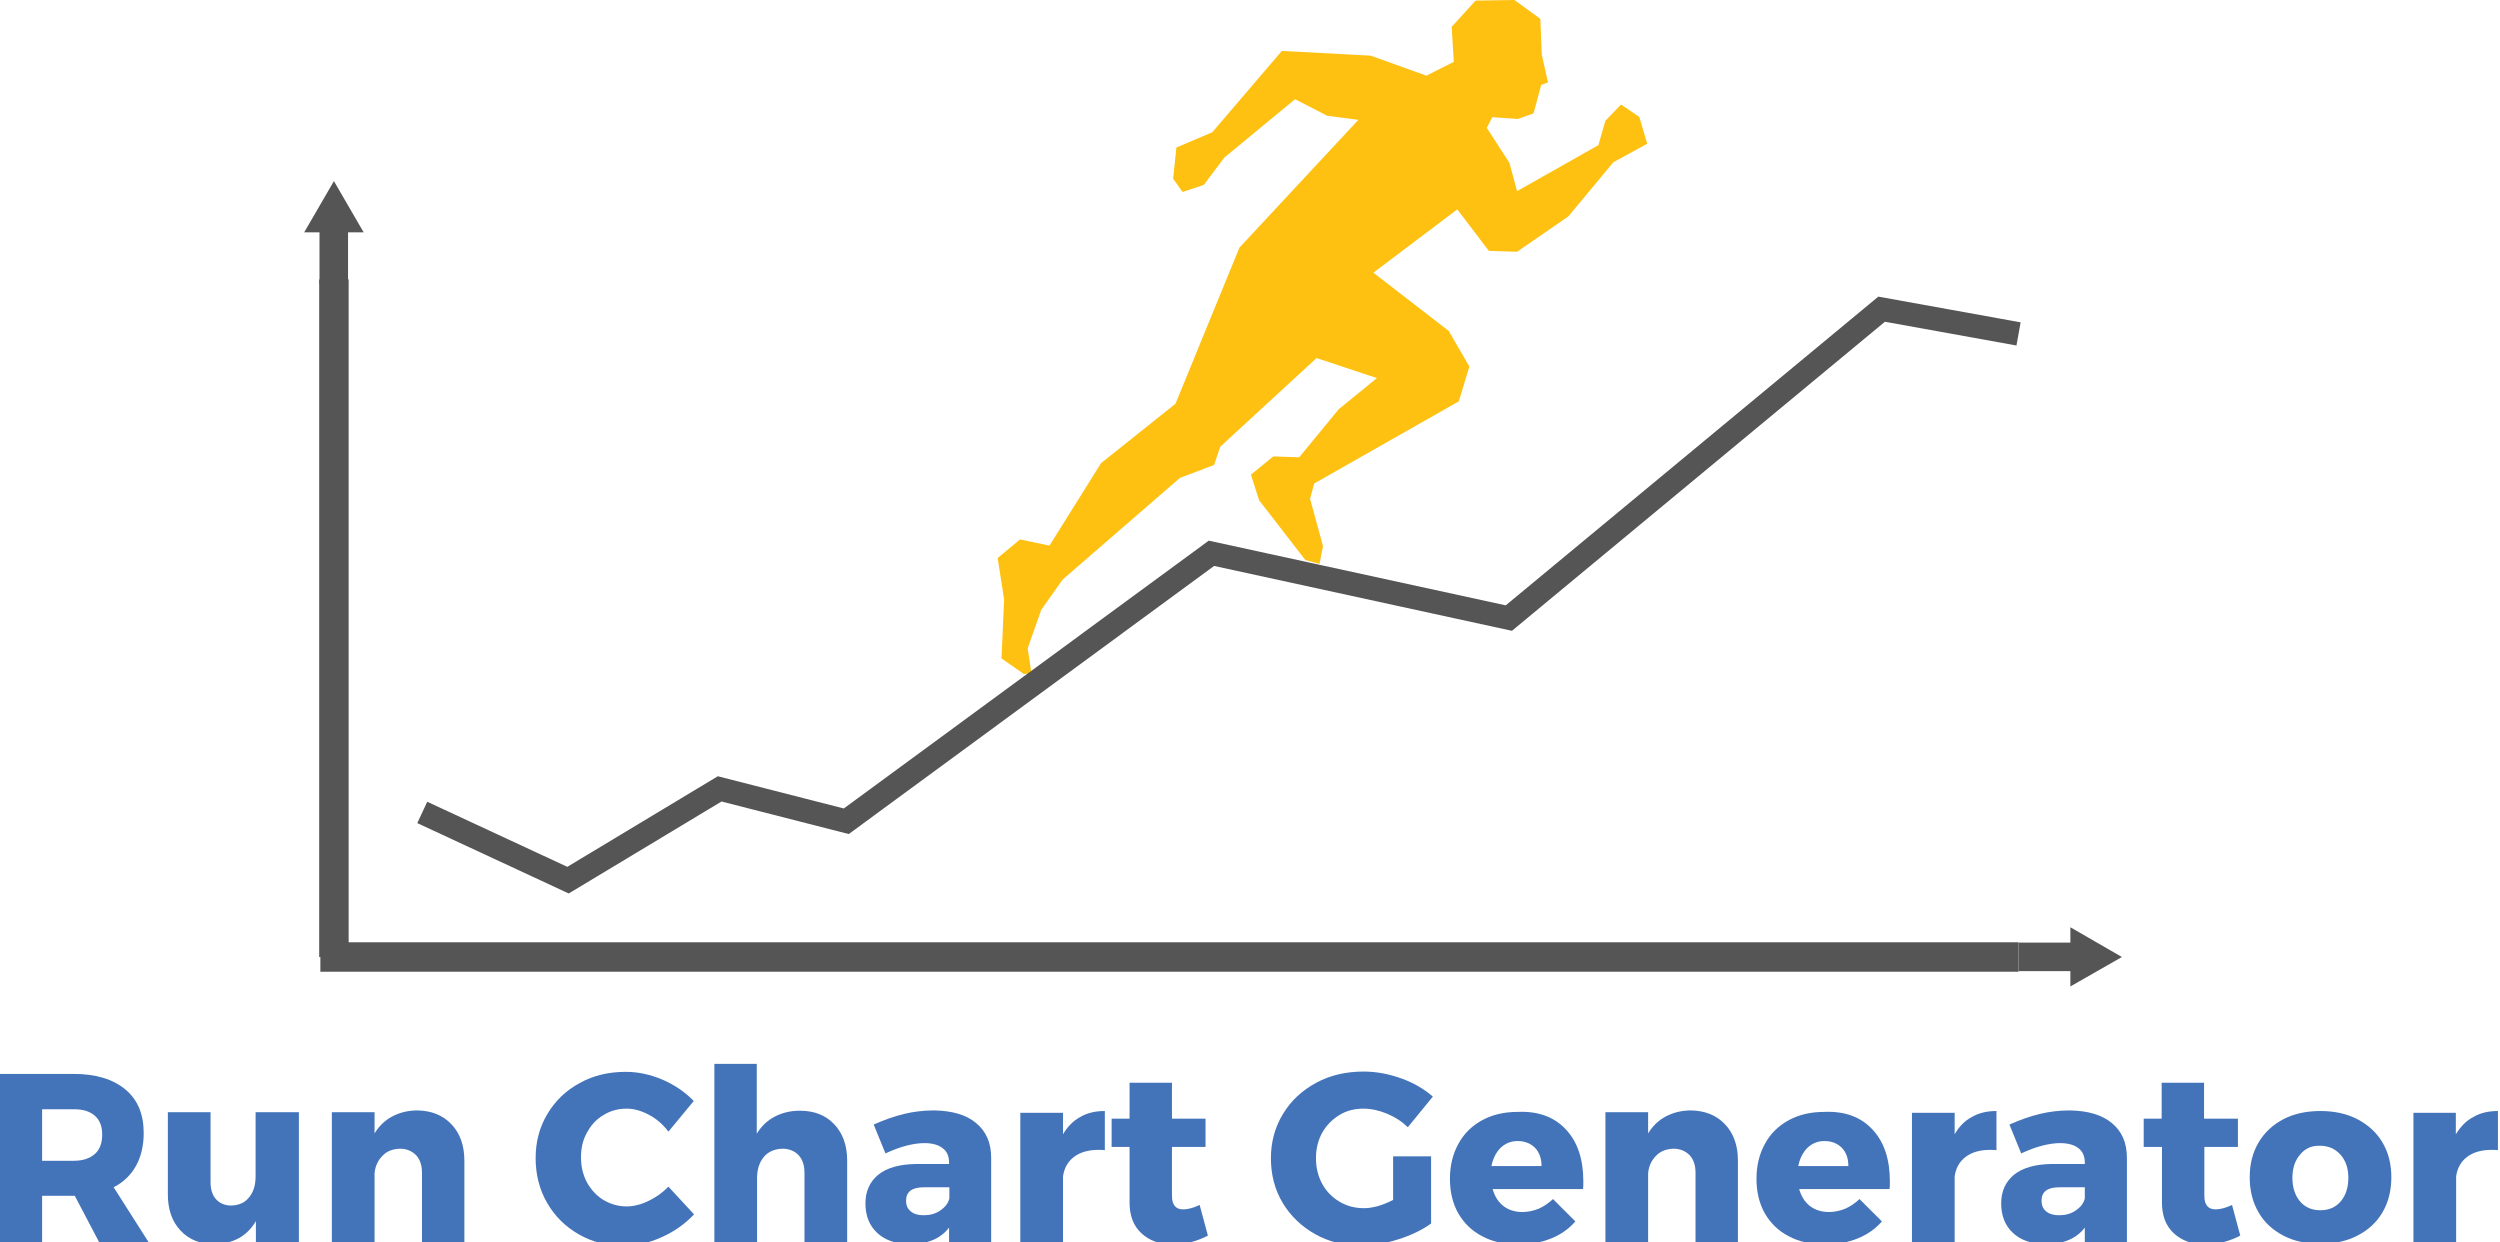 <?xml version="1.0" encoding="utf-8"?>
<!-- Generator: Adobe Illustrator 19.0.0, SVG Export Plug-In . SVG Version: 6.00 Build 0)  -->
<svg version="1.1" id="Warstwa_1" xmlns="http://www.w3.org/2000/svg" xmlns:xlink="http://www.w3.org/1999/xlink" x="0px" y="0px"
	 viewBox="0 0 849 421.9" style="enable-background:new 0 0 849 421.9;" xml:space="preserve">
<style type="text/css">
	.st0{fill:#FEC111;}
	.st1{fill:#4374BA;}
	.st2{fill:none;}
	.st3{fill:#545554;}
	.st4{fill:none;stroke:#545554;stroke-width:10;stroke-miterlimit:10;}
	.st5{fill:none;stroke:#545554;stroke-width:8;stroke-miterlimit:10;}
</style>
<polygon id="XMLID_5804_" class="st0" points="493.7,21 484.4,25.7 465.5,18.9 435.3,17.3 411.7,44.9 399.5,50.1 398.4,60.7 
	401.6,65.2 408.8,62.8 415.8,53.5 439.8,33.7 450.7,39.3 461.3,40.7 420.9,84.1 399.2,137.1 373.9,157.3 356.4,185.3 346.4,183.2 
	338.8,189.5 341,203.6 340.1,223.6 347.7,228.9 350.3,228.7 349,220.2 353.6,207.1 360.9,196.8 400.7,162.3 412.3,157.9 
	414.4,151.7 447.1,121.6 467.6,128.4 454.6,139 441.2,155.3 432.4,155 424.8,161.2 427.6,169.9 443.3,190.2 448.1,191.5 
	449.3,185.5 444.9,169.4 446.3,164.2 495.4,136.3 499,124.5 492,112.4 466.4,92.6 494.9,71.1 505.6,85.2 515.2,85.5 532.6,73.5 
	547.9,55.1 559.4,48.8 556.7,39.7 550.5,35.5 545.2,41 542.8,49.3 515.2,64.9 512.6,55.3 504.9,43.4 506.8,39.8 515.5,40.4 
	520.8,38.5 523.4,28.8 525.7,28 523.6,18.6 523.1,6.4 514.3,0 501.1,0.2 493,9.1 "/>
<g id="XMLID_81_">
	<path id="XMLID_82_" class="st1" d="M33.7,421.9l-8.3-15.8H25H14.3v15.8H-0.7v-57.2H25c7.6,0,13.4,1.8,17.6,5.3
		c4.2,3.5,6.2,8.4,6.2,14.8c0,4.3-0.9,8-2.6,11.1c-1.7,3.1-4.3,5.6-7.6,7.3l11.9,18.7H33.7z M14.3,394.2h10.8c3,0,5.4-0.8,7.1-2.3
		c1.7-1.5,2.5-3.7,2.5-6.6c0-2.8-0.8-4.9-2.5-6.4c-1.7-1.5-4-2.2-7.1-2.2H14.3V394.2z"/>
	<path id="XMLID_85_" class="st1" d="M101.5,377.8v44.1H86.9v-7.2c-3,5.1-7.7,7.7-14.1,7.8c-4.8,0-8.6-1.5-11.5-4.6
		c-2.9-3.1-4.3-7.2-4.3-12.3v-27.9h14.5v23.7c0,2.5,0.6,4.5,1.9,5.9c1.3,1.4,3,2.1,5.2,2.1c2.6-0.1,4.6-1,6-2.8
		c1.5-1.8,2.2-4.2,2.2-7.1v-21.8H101.5z"/>
	<path id="XMLID_87_" class="st1" d="M153.3,381.8c2.9,3,4.4,7.2,4.4,12.3v27.8h-14.4v-23.7c0-2.5-0.7-4.5-2-5.9
		c-1.4-1.4-3.2-2.2-5.5-2.2c-2.4,0.1-4.4,0.8-5.9,2.4c-1.5,1.5-2.5,3.5-2.7,6v23.3h-14.5v-44.1h14.5v7.2c1.6-2.6,3.6-4.5,6.1-5.8
		c2.5-1.3,5.3-2,8.5-2C146.5,377.2,150.4,378.7,153.3,381.8z"/>
	<path id="XMLID_89_" class="st1" d="M220.4,378.6c-2.6-1.4-5.1-2.1-7.6-2.1c-2.9,0-5.5,0.7-7.9,2.2c-2.4,1.4-4.2,3.4-5.6,6
		c-1.4,2.5-2,5.3-2,8.4s0.7,5.9,2,8.4c1.4,2.5,3.2,4.5,5.6,6c2.4,1.4,5,2.2,7.9,2.2c2.3,0,4.8-0.6,7.3-1.8c2.6-1.2,4.8-2.8,6.9-4.9
		l8.7,9.4c-3.1,3.3-6.8,5.9-11.1,7.8c-4.3,1.9-8.5,2.9-12.7,2.9c-5.7,0-10.8-1.3-15.3-3.9c-4.6-2.6-8.2-6.2-10.8-10.7
		c-2.6-4.5-3.9-9.6-3.9-15.2c0-5.5,1.3-10.5,4-15c2.7-4.5,6.3-8,11-10.5c4.6-2.6,9.9-3.8,15.6-3.8c4.2,0,8.4,0.9,12.6,2.7
		c4.1,1.8,7.6,4.2,10.5,7.2l-8.6,10.4C225.1,381.8,222.9,379.9,220.4,378.6z"/>
	<path id="XMLID_91_" class="st1" d="M283.3,381.8c2.9,3,4.4,7.2,4.4,12.3v27.8h-14.5v-23.7c0-2.5-0.7-4.5-2-5.9
		c-1.3-1.4-3.2-2.2-5.5-2.2c-2.7,0.1-4.8,1-6.3,2.8c-1.5,1.8-2.3,4.2-2.3,7.1v21.8h-14.5v-60.5H257V385c1.6-2.6,3.6-4.5,6.1-5.8
		c2.5-1.3,5.3-2,8.5-2C276.5,377.2,280.4,378.7,283.3,381.8z"/>
	<path id="XMLID_93_" class="st1" d="M331.5,381.4c3.4,2.8,5.1,6.7,5.1,11.8v28.7h-14.3v-5c-2.9,3.8-7.4,5.6-13.3,5.6
		c-4.7,0-8.4-1.3-11.1-3.8c-2.7-2.5-4-5.9-4-10c0-4.2,1.5-7.4,4.4-9.8c2.9-2.3,7.1-3.5,12.5-3.6h11.5v-0.5c0-2.1-0.7-3.8-2.2-4.9
		c-1.4-1.1-3.5-1.7-6.2-1.7c-1.8,0-3.9,0.3-6.2,0.9c-2.3,0.6-4.6,1.5-7,2.6l-4-9.8c3.6-1.6,7-2.8,10.3-3.6c3.3-0.8,6.7-1.2,10.2-1.2
		C323.4,377.2,328.2,378.6,331.5,381.4z M319.3,411.1c1.6-1.1,2.7-2.4,3.1-4.1v-3.8h-8.6c-4.1,0-6.1,1.5-6.1,4.6
		c0,1.5,0.5,2.7,1.6,3.6c1.1,0.9,2.5,1.3,4.4,1.3C315.8,412.7,317.7,412.2,319.3,411.1z"/>
	<path id="XMLID_96_" class="st1" d="M366.9,379.3c2.4-1.4,5.2-2,8.3-2v13.3c-0.5-0.1-1.2-0.1-2.2-0.1c-3.4,0-6.2,0.8-8.3,2.4
		c-2.1,1.6-3.3,3.8-3.7,6.6v22.5h-14.5v-44.1H361v7.3C362.5,382.6,364.5,380.6,366.9,379.3z"/>
	<path id="XMLID_98_" class="st1" d="M410.2,419.6c-1.6,0.9-3.5,1.6-5.6,2.2c-2.1,0.5-4.3,0.8-6.4,0.8c-4.4,0-7.9-1.3-10.6-3.8
		c-2.7-2.5-4-6-4-10.4v-18.9h-6.1v-9.6h6.1v-12.2H398v12.2h11.4v9.6H398v16.6c0,3.1,1.3,4.6,3.8,4.6c1.6,0,3.5-0.5,5.6-1.5
		L410.2,419.6z"/>
	<path id="XMLID_100_" class="st1" d="M473.1,392.7H486v22.8c-3,2.2-6.8,4-11.2,5.4c-4.4,1.4-8.6,2.1-12.6,2.1
		c-5.8,0-11-1.3-15.6-3.9c-4.6-2.6-8.3-6.1-11-10.6c-2.7-4.5-4-9.6-4-15.2c0-5.5,1.4-10.6,4.1-15c2.7-4.5,6.5-8,11.3-10.6
		c4.8-2.6,10.2-3.8,16.1-3.8c4.2,0,8.5,0.8,12.7,2.3s7.8,3.6,10.8,6.2l-8.5,10.4c-2.1-2-4.4-3.5-7.1-4.6s-5.3-1.7-8-1.7
		c-3,0-5.8,0.7-8.2,2.2c-2.4,1.5-4.4,3.5-5.8,6c-1.4,2.6-2.1,5.4-2.1,8.6c0,3.2,0.7,6.1,2.1,8.7c1.4,2.6,3.4,4.6,5.9,6.1
		c2.5,1.5,5.3,2.2,8.3,2.2c2.9,0,6.2-0.9,9.9-2.8V392.7z"/>
	<path id="XMLID_102_" class="st1" d="M531.9,383.7c3.9,4.2,5.8,10.1,5.8,17.5c0,1.1,0,2-0.1,2.6h-30.7c0.7,2.5,1.9,4.4,3.7,5.8
		c1.7,1.3,3.9,2,6.4,2c1.9,0,3.7-0.4,5.5-1.1c1.8-0.8,3.4-1.9,4.9-3.3l7.6,7.6c-2.3,2.6-5,4.5-8.3,5.8c-3.2,1.3-6.9,2-11,2
		c-4.7,0-8.9-0.9-12.4-2.8c-3.5-1.8-6.2-4.5-8.1-7.8c-1.9-3.4-2.8-7.3-2.8-11.7c0-4.5,1-8.5,2.9-11.9c1.9-3.5,4.6-6.1,8.1-8
		c3.5-1.9,7.5-2.8,12.1-2.8C522.5,377.3,528,379.4,531.9,383.7z M523.5,396c0-2.6-0.7-4.6-2.2-6.2c-1.5-1.5-3.5-2.3-5.9-2.3
		c-2.3,0-4.2,0.8-5.8,2.3c-1.5,1.5-2.6,3.6-3.1,6.2H523.5z"/>
	<path id="XMLID_105_" class="st1" d="M585.8,381.8c2.9,3,4.4,7.2,4.4,12.3v27.8h-14.4v-23.7c0-2.5-0.7-4.5-2-5.9
		c-1.4-1.4-3.2-2.2-5.5-2.2c-2.4,0.1-4.4,0.8-5.9,2.4c-1.5,1.5-2.5,3.5-2.7,6v23.3h-14.5v-44.1h14.5v7.2c1.6-2.6,3.6-4.5,6.1-5.8
		c2.5-1.3,5.3-2,8.5-2C579,377.2,582.9,378.7,585.8,381.8z"/>
	<path id="XMLID_107_" class="st1" d="M636,383.7c3.9,4.2,5.8,10.1,5.8,17.5c0,1.1,0,2-0.1,2.6H611c0.7,2.5,1.9,4.4,3.7,5.8
		c1.7,1.3,3.9,2,6.4,2c1.9,0,3.7-0.4,5.5-1.1c1.8-0.8,3.4-1.9,4.9-3.3l7.6,7.6c-2.3,2.6-5,4.5-8.3,5.8c-3.2,1.3-6.9,2-11,2
		c-4.7,0-8.9-0.9-12.4-2.8c-3.5-1.8-6.2-4.5-8.1-7.8c-1.9-3.4-2.8-7.3-2.8-11.7c0-4.5,1-8.5,2.9-11.9c1.9-3.5,4.6-6.1,8.1-8
		c3.5-1.9,7.5-2.8,12.1-2.8C626.6,377.3,632.1,379.4,636,383.7z M627.7,396c0-2.6-0.7-4.6-2.2-6.2c-1.5-1.5-3.5-2.3-5.9-2.3
		c-2.3,0-4.2,0.8-5.8,2.3c-1.5,1.5-2.6,3.6-3.1,6.2H627.7z"/>
	<path id="XMLID_110_" class="st1" d="M669.7,379.3c2.4-1.4,5.2-2,8.3-2v13.3c-0.5-0.1-1.2-0.1-2.2-0.1c-3.4,0-6.2,0.8-8.3,2.4
		c-2.1,1.6-3.3,3.8-3.7,6.6v22.5h-14.5v-44.1h14.5v7.3C665.3,382.6,667.2,380.6,669.7,379.3z"/>
	<path id="XMLID_112_" class="st1" d="M717.2,381.4c3.4,2.8,5.1,6.7,5.1,11.8v28.7H708v-5c-2.9,3.8-7.4,5.6-13.3,5.6
		c-4.7,0-8.4-1.3-11.1-3.8c-2.7-2.5-4-5.9-4-10c0-4.2,1.5-7.4,4.4-9.8c2.9-2.3,7.1-3.5,12.5-3.6H708v-0.5c0-2.1-0.7-3.8-2.2-4.9
		c-1.4-1.1-3.5-1.7-6.2-1.7c-1.8,0-3.9,0.3-6.2,0.9c-2.3,0.6-4.6,1.5-7,2.6l-4-9.8c3.6-1.6,7-2.8,10.3-3.6c3.3-0.8,6.7-1.2,10.2-1.2
		C709.1,377.2,713.8,378.6,717.2,381.4z M704.9,411.1c1.6-1.1,2.7-2.4,3.1-4.1v-3.8h-8.6c-4.1,0-6.1,1.5-6.1,4.6
		c0,1.5,0.5,2.7,1.6,3.6s2.5,1.3,4.4,1.3C701.4,412.7,703.3,412.2,704.9,411.1z"/>
	<path id="XMLID_115_" class="st1" d="M760.8,419.6c-1.6,0.9-3.5,1.6-5.6,2.2c-2.1,0.5-4.3,0.8-6.4,0.8c-4.4,0-7.9-1.3-10.6-3.8
		c-2.7-2.5-4-6-4-10.4v-18.9H728v-9.6h6.1v-12.2h14.4v12.2H760v9.6h-11.4v16.6c0,3.1,1.3,4.6,3.8,4.6c1.6,0,3.5-0.5,5.6-1.5
		L760.8,419.6z"/>
	<path id="XMLID_117_" class="st1" d="M800.6,380.1c3.6,1.9,6.5,4.5,8.5,7.9c2,3.4,3,7.3,3,11.8c0,4.5-1,8.5-3,11.9
		c-2,3.4-4.8,6-8.5,7.9c-3.6,1.9-7.9,2.8-12.6,2.8c-4.8,0-9-0.9-12.6-2.8c-3.6-1.9-6.5-4.5-8.4-7.9c-2-3.4-3-7.4-3-11.9
		c0-4.5,1-8.4,3-11.8c2-3.4,4.8-6,8.4-7.9c3.6-1.9,7.9-2.8,12.6-2.8C792.7,377.3,797,378.2,800.6,380.1z M781.1,392.1
		c-1.7,2-2.6,4.6-2.6,7.9c0,3.3,0.9,6,2.6,8c1.7,2,4,3,6.9,3c2.9,0,5.2-1,6.9-3c1.7-2,2.6-4.7,2.6-8c0-3.3-0.9-5.9-2.7-7.9
		c-1.8-2-4.1-3-6.9-3C785.1,389,782.8,390,781.1,392.1z"/>
	<path id="XMLID_120_" class="st1" d="M840,379.3c2.4-1.4,5.2-2,8.3-2v13.3c-0.5-0.1-1.2-0.1-2.2-0.1c-3.4,0-6.2,0.8-8.3,2.4
		c-2.1,1.6-3.3,3.8-3.7,6.6v22.5h-14.5v-44.1H834v7.3C835.6,382.6,837.5,380.6,840,379.3z"/>
</g>
<path id="XMLID_3_" class="st2" d="M108.8,327.9"/>
<g id="Arrow_26">
	<rect id="XMLID_15_" x="685.5" y="314.9" class="st2" width="35" height="20.1"/>
	<g id="XMLID_10_">
		<polygon id="XMLID_11_" class="st3" points="685.5,329.8 703.1,329.8 703.1,335 720.6,325 703.1,314.9 703.1,320.1 685.5,320.1 		
			"/>
	</g>
</g>
<line id="XMLID_5_" class="st4" x1="685.5" y1="325" x2="108.8" y2="325"/>
<line id="XMLID_6_" class="st4" x1="113.4" y1="325" x2="113.4" y2="94.9"/>
<g id="Arrow_26_1_">
	<rect id="XMLID_17_" x="103.3" y="61.5" class="st2" width="20.1" height="35"/>
	<g id="XMLID_8_">
		<polygon id="XMLID_16_" class="st3" points="118.2,96.5 118.2,78.9 123.5,78.9 113.4,61.5 103.3,78.9 108.5,78.9 108.5,96.5 		"/>
	</g>
</g>
<polyline id="XMLID_9_" class="st5" points="143.4,275.9 192.9,298.9 244.4,267.9 287.4,278.9 411.4,187.9 512.4,209.9 639,105 
	685.5,113.4 "/>
</svg>
